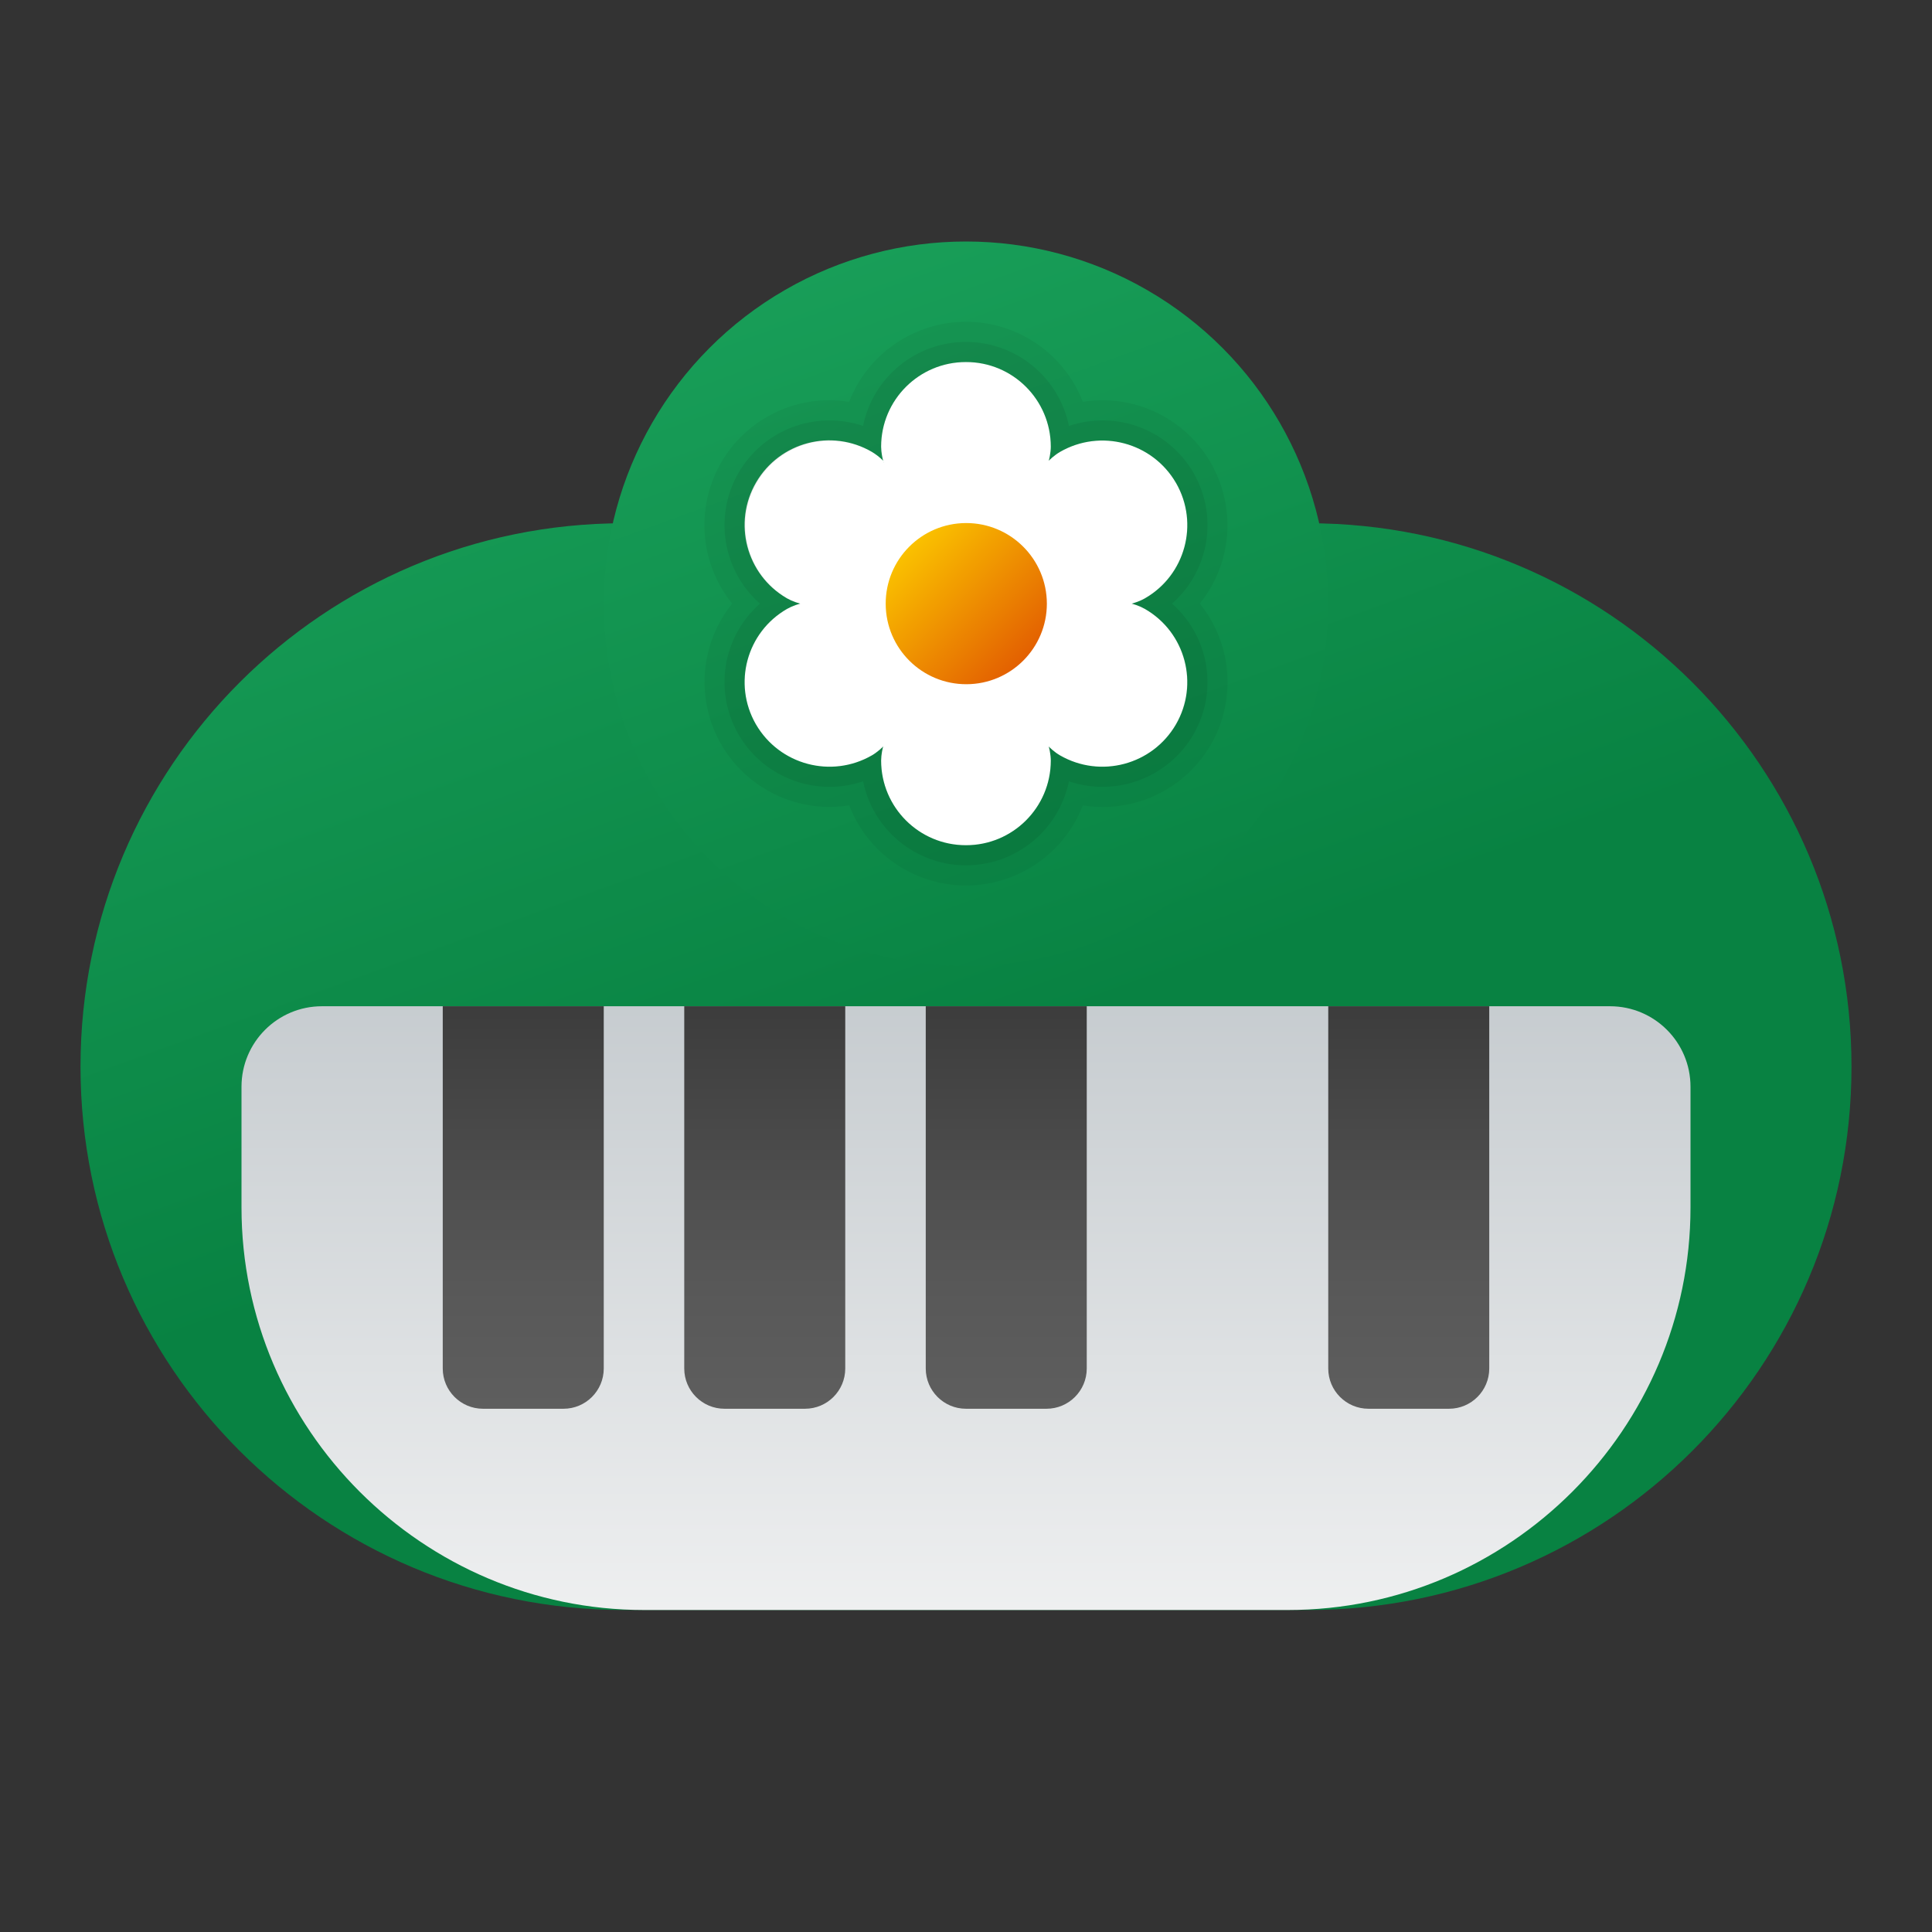 <svg xmlns="http://www.w3.org/2000/svg" viewBox="0 0 48 48"><rect x="0" y="0" width="48" height="48" fill="#333333" stroke="none"/><linearGradient id="_vuas53PI1v732zuACjKMa" x1="13" x2="23.932" y1="-3.723" y2="26.313" gradientUnits="userSpaceOnUse"><stop offset="0" stop-color="#21ad64"/><stop offset="1" stop-color="#088242"/></linearGradient><path fill="url(#_vuas53PI1v732zuACjKMa)" d="M32.5,40h-17C8.044,40,2,33.956,2,26.5v0C2,19.044,8.044,13,15.5,13h17	C39.956,13,46,19.044,46,26.5v0C46,33.956,39.956,40,32.5,40z"/><linearGradient id="_vuas53PI1v732zuACjKMb" x1="24" x2="24" y1="44.196" y2="23.152" gradientUnits="userSpaceOnUse"><stop offset="0" stop-color="#f9f9f9"/><stop offset="1" stop-color="#c2c8cc"/></linearGradient><path fill="url(#_vuas53PI1v732zuACjKMb)" d="M42,27v3c0,5.5-4.5,10-10,10H16c-5.5,0-10-4.5-10-10v-3c0-1.105,0.895-2,2-2h32	C41.105,25,42,25.895,42,27z"/><linearGradient id="_vuas53PI1v732zuACjKMc" x1="13" x2="13" y1="24.765" y2="37.534" gradientUnits="userSpaceOnUse"><stop offset=".002" stop-color="#3b3b3b"/><stop offset=".013" stop-color="#3c3c3c"/><stop offset=".562" stop-color="#585858"/><stop offset="1" stop-color="#636363"/></linearGradient><path fill="url(#_vuas53PI1v732zuACjKMc)" d="M14,35h-2c-0.552,0-1-0.448-1-1v-9h4v9C15,34.552,14.552,35,14,35z"/><linearGradient id="_vuas53PI1v732zuACjKMd" x1="19" x2="19" y1="24.765" y2="37.534" gradientUnits="userSpaceOnUse"><stop offset=".002" stop-color="#3b3b3b"/><stop offset=".013" stop-color="#3c3c3c"/><stop offset=".562" stop-color="#585858"/><stop offset="1" stop-color="#636363"/></linearGradient><path fill="url(#_vuas53PI1v732zuACjKMd)" d="M20,35h-2c-0.552,0-1-0.448-1-1v-9h4v9C21,34.552,20.552,35,20,35z"/><linearGradient id="_vuas53PI1v732zuACjKMe" x1="25" x2="25" y1="24.765" y2="37.534" gradientUnits="userSpaceOnUse"><stop offset=".002" stop-color="#3b3b3b"/><stop offset=".013" stop-color="#3c3c3c"/><stop offset=".562" stop-color="#585858"/><stop offset="1" stop-color="#636363"/></linearGradient><path fill="url(#_vuas53PI1v732zuACjKMe)" d="M26,35h-2c-0.552,0-1-0.448-1-1v-9h4v9C27,34.552,26.552,35,26,35z"/><linearGradient id="_vuas53PI1v732zuACjKMf" x1="35" x2="35" y1="24.765" y2="37.534" gradientUnits="userSpaceOnUse"><stop offset=".002" stop-color="#3b3b3b"/><stop offset=".013" stop-color="#3c3c3c"/><stop offset=".562" stop-color="#585858"/><stop offset="1" stop-color="#636363"/></linearGradient><path fill="url(#_vuas53PI1v732zuACjKMf)" d="M36,35h-2c-0.552,0-1-0.448-1-1v-9h4v9C37,34.552,36.552,35,36,35z"/><linearGradient id="_vuas53PI1v732zuACjKMg" x1="17.215" x2="27.724" y1="-3.642" y2="25.233" gradientUnits="userSpaceOnUse"><stop offset="0" stop-color="#21ad64"/><stop offset="1" stop-color="#088242"/></linearGradient><circle cx="24" cy="15" r="9" fill="url(#_vuas53PI1v732zuACjKMg)"/><path fill="#fff" d="M23.999,8.995c-1.162-0.002-2.106,0.938-2.108,2.101c0,1.16,2.108,3.902,2.108,3.902	s2.108-2.741,2.108-3.902C26.105,9.933,25.161,8.992,23.999,8.995z"/><path fill="#fff" d="M29.216,11.996c-0.585-1.005-1.872-1.349-2.88-0.769c-1.008,0.58-2.337,3.77-2.337,3.77	s3.437,0.449,4.445-0.131c1.005-0.576,1.352-1.857,0.777-2.862C29.219,12.001,29.218,11.998,29.216,11.996z"/><path fill="#fff" d="M29.216,17.998c0.58-1.002,0.238-2.285-0.764-2.865c-0.003-0.002-0.005-0.003-0.008-0.005	c-1.009-0.58-4.446-0.131-4.446-0.131s1.328,3.19,2.337,3.77C27.344,19.347,28.631,19.003,29.216,17.998z"/><path fill="#fff" d="M23.999,20.999c1.162,0.002,2.106-0.938,2.108-2.101c0-1.16-2.108-3.902-2.108-3.902	s-2.108,2.741-2.108,3.901C21.893,20.061,22.836,21.001,23.999,20.999C23.999,20.999,23.999,20.999,23.999,20.999z"/><path fill="#fff" d="M18.782,17.998c0.585,1.005,1.872,1.349,2.88,0.769c1.009-0.58,2.337-3.77,2.337-3.77	s-3.437-0.449-4.445,0.131c-1.005,0.576-1.352,1.857-0.777,2.862C18.779,17.993,18.78,17.995,18.782,17.998z"/><path fill="#fff" d="M21.662,11.227c-1.003-0.585-2.291-0.246-2.876,0.757c-0.585,1.003-0.246,2.291,0.757,2.876	c0.003,0.002,0.006,0.004,0.01,0.006c1.008,0.58,4.445,0.131,4.445,0.131c-0.852-1.079-1.544-2.276-2.056-3.552	C21.858,11.362,21.764,11.288,21.662,11.227z"/><linearGradient id="_vuas53PI1v732zuACjKMh" x1="22.125" x2="25.419" y1="869.111" y2="872.404" gradientTransform="translate(0 -855.995)" gradientUnits="userSpaceOnUse"><stop offset="0" stop-color="#fed100"/><stop offset="1" stop-color="#e36001"/></linearGradient><path fill="url(#_vuas53PI1v732zuACjKMh)" d="M23.999,12.995c-1.106,0.004-1.999,0.904-1.994,2.01c0.004,1.106,0.904,1.999,2.01,1.994	c1.103-0.004,1.994-0.9,1.994-2.002C26.007,13.889,25.107,12.992,23.999,12.995z"/><path d="M23.999,8.995c1.162-0.002,2.106,0.938,2.108,2.101 c-0.004,0.121-0.022,0.24-0.054,0.357c0.085-0.086,0.18-0.161,0.283-0.225c1.004-0.584,2.291-0.243,2.875,0.76 c0.584,1.004,0.243,2.291-0.76,2.875c-0.002,0.001-0.004,0.002-0.006,0.004c-0.107,0.057-0.22,0.101-0.337,0.131 c0.117,0.031,0.23,0.075,0.337,0.131c1.005,0.582,1.347,1.869,0.765,2.874c-0.582,1.005-1.869,1.347-2.874,0.765 c-0.103-0.064-0.197-0.139-0.282-0.225c0.032,0.116,0.05,0.236,0.054,0.356c-0.003,1.164-0.95,2.106-2.115,2.102 c-1.159-0.003-2.099-0.943-2.102-2.102c0.004-0.121,0.022-0.24,0.054-0.357c-0.085,0.086-0.18,0.161-0.283,0.225 c-1.003,0.584-2.291,0.245-2.875-0.759c-0.584-1.003-0.245-2.291,0.759-2.875c0.003-0.002,0.005-0.003,0.008-0.005 c0.107-0.057,0.22-0.101,0.337-0.131c-0.117-0.031-0.23-0.075-0.337-0.131c-1.002-0.587-1.339-1.875-0.753-2.877 c0.583-0.996,1.86-1.336,2.861-0.762c0.102,0.061,0.196,0.135,0.281,0.218l0.001,0.002c-0.031-0.115-0.049-0.233-0.053-0.351 C21.893,9.933,22.836,8.993,23.999,8.995C23.999,8.995,23.999,8.995,23.999,8.995 M23.999,7.995 c-1.285,0.001-2.438,0.791-2.902,1.989c-1.692-0.273-3.284,0.877-3.557,2.569c-0.14,0.87,0.096,1.759,0.65,2.444 c-1.075,1.336-0.864,3.29,0.472,4.366c0.684,0.55,1.569,0.786,2.436,0.647c0.62,1.603,2.421,2.399,4.024,1.78 c0.817-0.316,1.464-0.962,1.78-1.78c1.692,0.273,3.285-0.877,3.558-2.569c0.14-0.87-0.096-1.759-0.65-2.445 c1.075-1.336,0.864-3.291-0.472-4.366c-0.684-0.55-1.569-0.786-2.435-0.647C26.437,8.785,25.284,7.995,23.999,7.995L23.999,7.995z" opacity=".05"/><path d="M23.999,8.995c1.162-0.002,2.106,0.938,2.108,2.101 c-0.004,0.121-0.022,0.24-0.054,0.357c0.085-0.086,0.18-0.161,0.283-0.225c1.004-0.584,2.291-0.243,2.875,0.76 c0.584,1.004,0.243,2.291-0.76,2.875c-0.002,0.001-0.004,0.002-0.006,0.004c-0.107,0.057-0.22,0.101-0.337,0.131 c0.117,0.031,0.23,0.075,0.337,0.131c1.005,0.582,1.347,1.869,0.765,2.874c-0.582,1.005-1.869,1.347-2.874,0.765 c-0.103-0.064-0.197-0.139-0.282-0.225c0.032,0.116,0.05,0.236,0.054,0.356c-0.003,1.164-0.95,2.106-2.115,2.102 c-1.159-0.003-2.099-0.943-2.102-2.102c0.004-0.121,0.022-0.24,0.054-0.357c-0.085,0.086-0.18,0.161-0.283,0.225 c-1.003,0.584-2.291,0.245-2.875-0.759c-0.584-1.003-0.245-2.291,0.759-2.875c0.003-0.002,0.005-0.003,0.008-0.005 c0.107-0.057,0.22-0.101,0.337-0.131c-0.117-0.031-0.23-0.075-0.337-0.131c-1.002-0.587-1.339-1.875-0.753-2.877 c0.583-0.996,1.86-1.336,2.861-0.762c0.102,0.061,0.196,0.135,0.281,0.218l0.001,0.002c-0.031-0.115-0.049-0.233-0.053-0.351 C21.893,9.933,22.836,8.993,23.999,8.995C23.999,8.995,23.999,8.995,23.999,8.995 M23.999,8.495c-1.24,0-2.309,0.872-2.557,2.087 c-1.176-0.396-2.469,0.09-3.092,1.163c-0.621,1.072-0.398,2.433,0.532,3.252c-0.93,0.818-1.153,2.18-0.532,3.252 c0.623,1.073,1.916,1.56,3.093,1.163c0.289,1.412,1.668,2.323,3.08,2.034c1.024-0.209,1.825-1.01,2.034-2.034 c1.176,0.396,2.469-0.09,3.093-1.163c0.621-1.072,0.398-2.434-0.532-3.252c0.93-0.818,1.153-2.179,0.532-3.252 c-0.623-1.073-1.916-1.56-3.092-1.163C26.307,9.367,25.239,8.495,23.999,8.495L23.999,8.495z" opacity=".07"/></svg>
